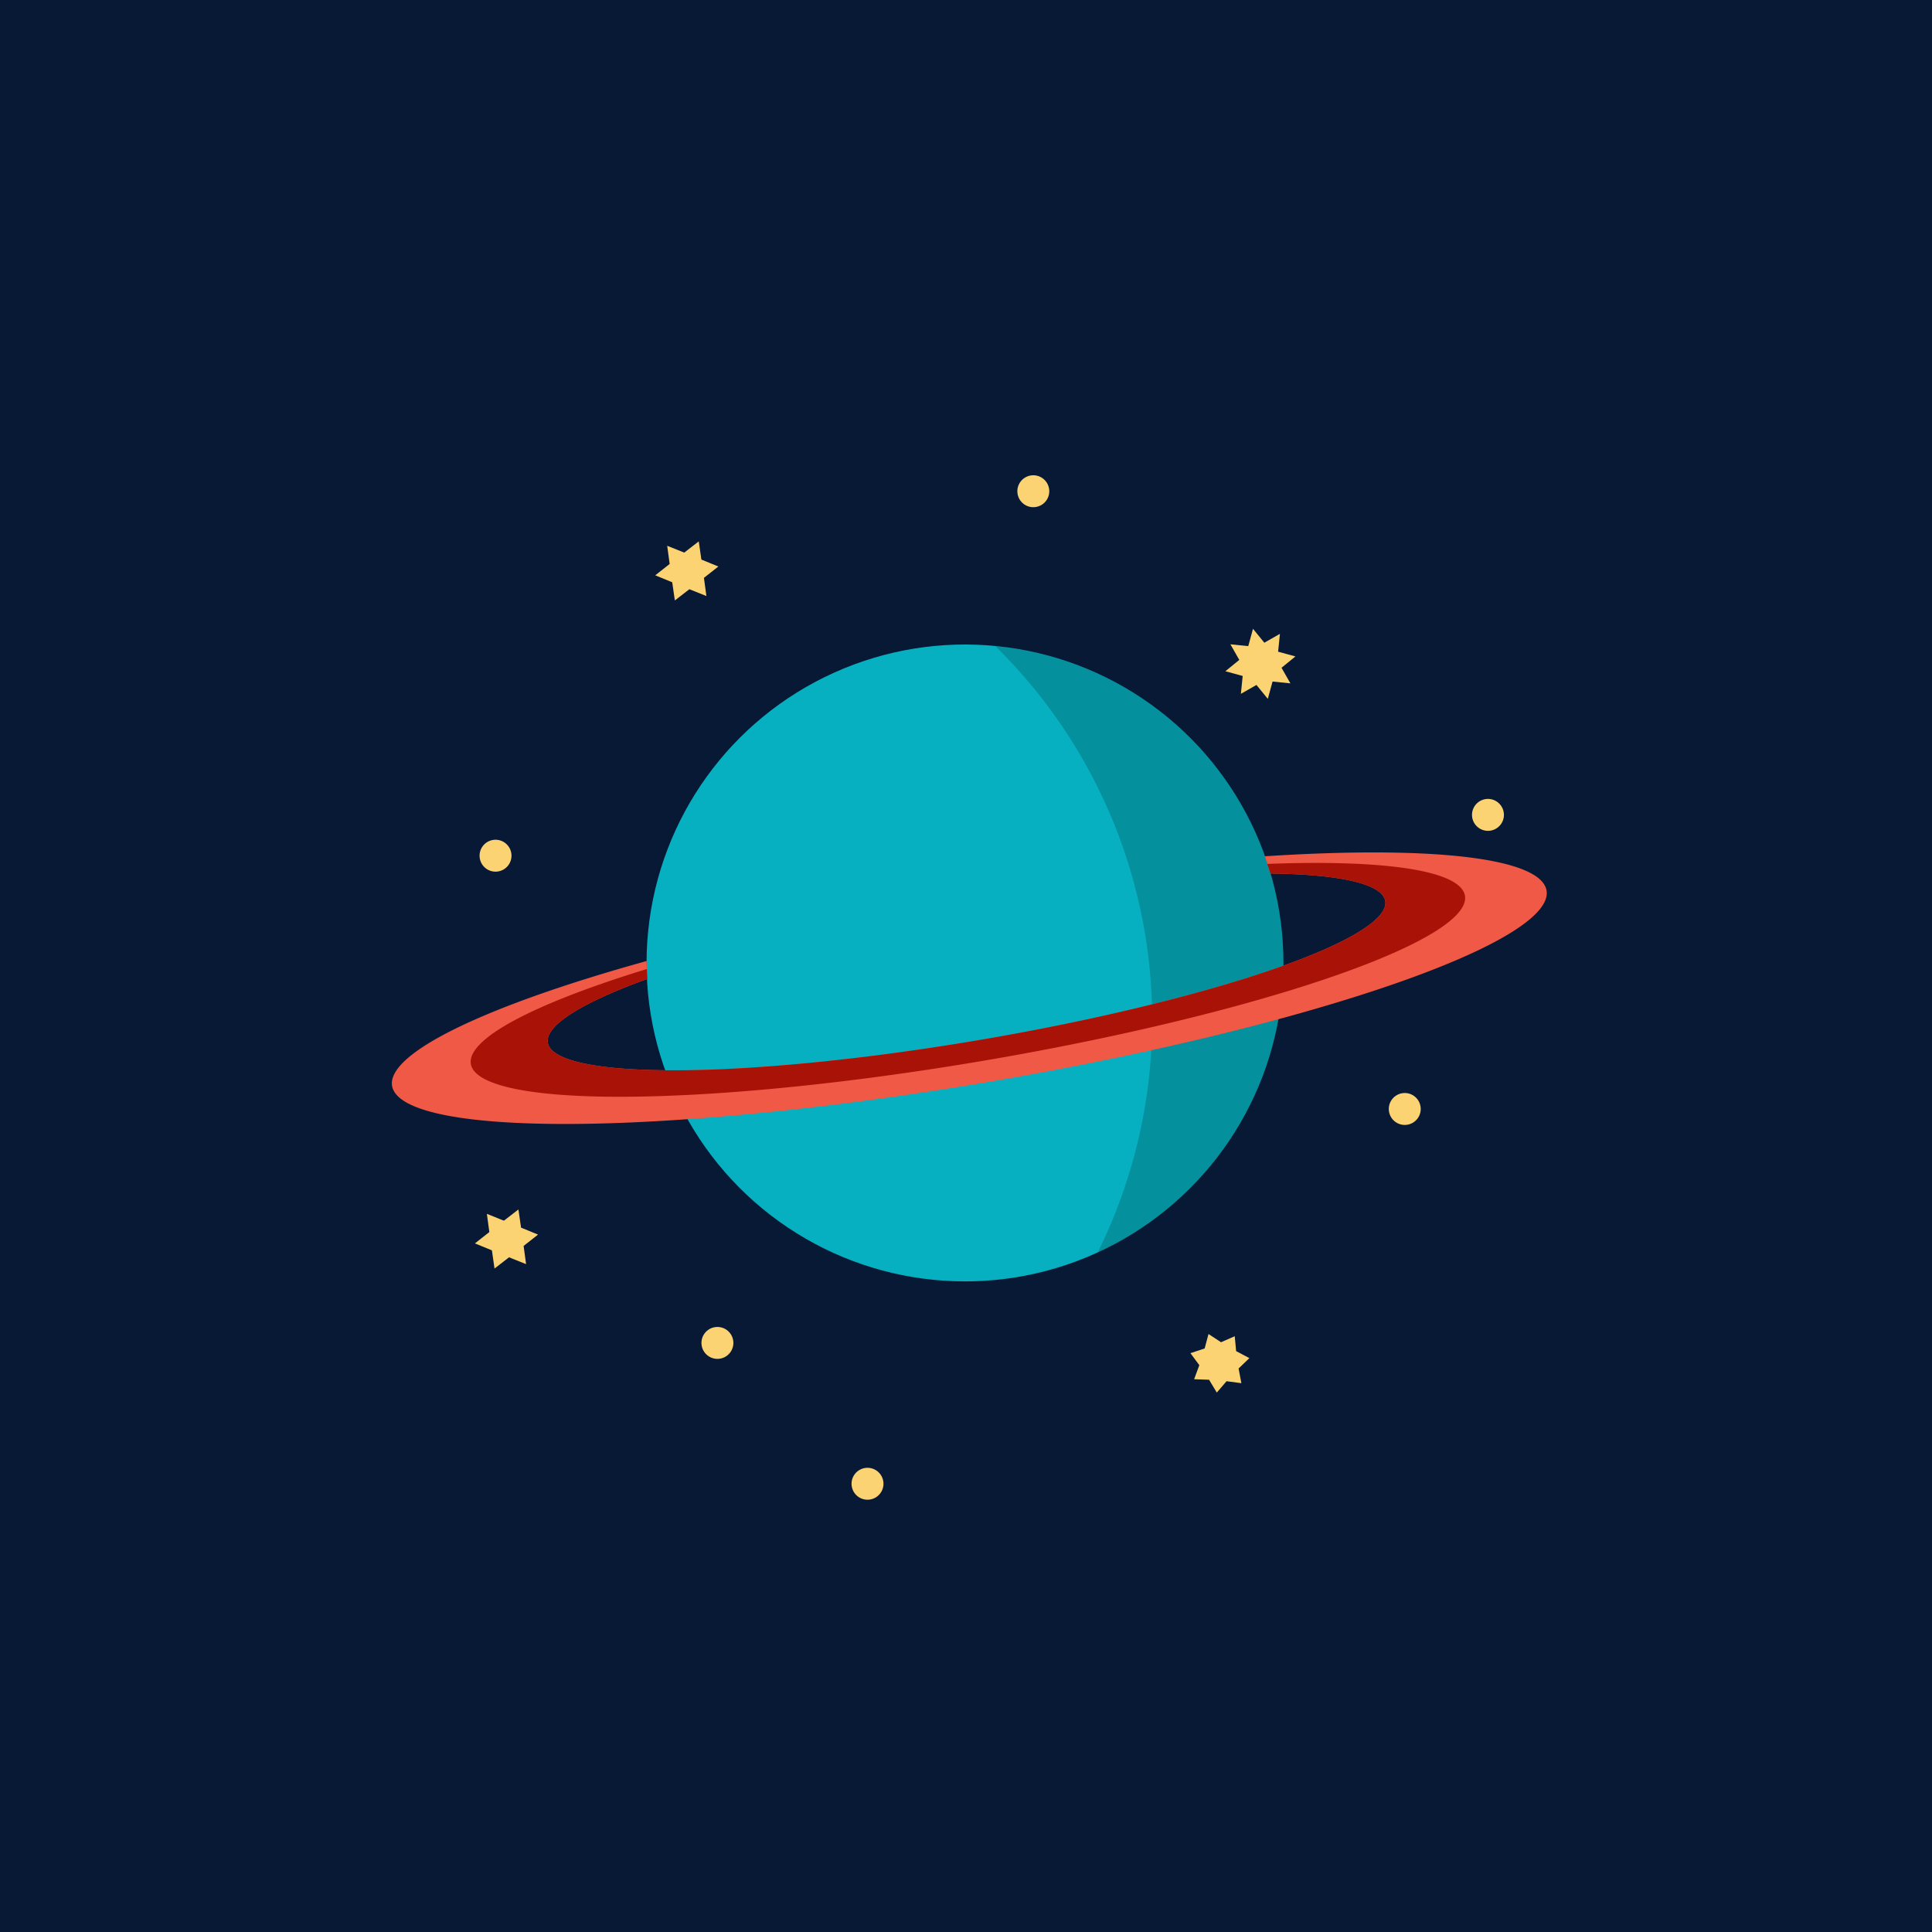 <?xml version="1.0" encoding="UTF-8" standalone="no"?>
<svg
   xmlns:dc="http://purl.org/dc/elements/1.1/"
   xmlns:cc="http://creativecommons.org/ns#"
   xmlns:rdf="http://www.w3.org/1999/02/22-rdf-syntax-ns#"
   xmlns:svg="http://www.w3.org/2000/svg"
   xmlns="http://www.w3.org/2000/svg"
   xmlns:sodipodi="http://sodipodi.sourceforge.net/DTD/sodipodi-0.dtd"
   xmlns:inkscape="http://www.inkscape.org/namespaces/inkscape"
   width="512"
   height="512"
   viewBox="0 0 135.467 135.467"
   version="1.1"
   id="svg8"
   inkscape:version="0.92.5 (2060ec1f9f, 2020-04-08)"
   sodipodi:docname="ml.docilealligator.infinityforreddit.svg"
   inkscape:export-filename="/home/reese/Pictures/icons/png/ml.docilealligator.infinityforreddit.png"
   inkscape:export-xdpi="28.659931"
   inkscape:export-ydpi="28.659931">
  <defs
     id="defs2" />
  <sodipodi:namedview
     id="base"
     pagecolor="#ffffff"
     bordercolor="#666666"
     borderopacity="1.0"
     inkscape:pageopacity="0.0"
     inkscape:pageshadow="2"
     inkscape:zoom="2.9122958"
     inkscape:cx="186.67652"
     inkscape:cy="262.44228"
     inkscape:document-units="mm"
     inkscape:current-layer="foreground"
     showgrid="false"
     fit-margin-top="0"
     fit-margin-left="0"
     fit-margin-right="0"
     fit-margin-bottom="0"
     inkscape:window-width="1892"
     inkscape:window-height="1000"
     inkscape:window-x="14"
     inkscape:window-y="66"
     inkscape:window-maximized="1"
     inkscape:snap-global="true"
     inkscape:snap-bbox="false"
     inkscape:bbox-paths="false"
     inkscape:bbox-nodes="true"
     inkscape:snap-bbox-edge-midpoints="true"
     inkscape:snap-bbox-midpoints="true"
     inkscape:snap-nodes="true"
     inkscape:snap-text-baseline="true"
     inkscape:snap-page="true"
     inkscape:snap-to-guides="true"
     inkscape:document-rotation="0"
     inkscape:object-nodes="false"
     units="px" />
  <g
     inkscape:groupmode="layer"
     id="background"
     inkscape:label="Background">
    <rect
       style="fill:#071935;fill-opacity:1;stroke-width:1.626;stroke-linecap:round;stroke-linejoin:round"
       id="rect16503"
       width="135.467"
       height="135.467"
       x="0"
       y="0"
       inkscape:label="space" />
    <g
       id="g1032"
       inkscape:label="stars"
       style="display:inline;fill:#fcd372;fill-opacity:1"
       transform="matrix(0.865,0,0,0.865,-276.624,-146.559)">
      <circle
         style="opacity:1;fill:#fcd372;fill-opacity:1;stroke-width:0.529;stroke-linecap:round"
         id="path983"
         cx="332.132"
         cy="276.2"
         r="1.294"
         transform="rotate(-6.187)" />
      <circle
         style="opacity:1;fill:#fcd372;fill-opacity:1;stroke-width:0.529;stroke-linecap:round"
         id="circle1005"
         cx="378.655"
         cy="251.526"
         r="1.294"
         transform="rotate(-6.187)" />
      <circle
         style="opacity:1;fill:#fcd372;fill-opacity:1;stroke-width:0.529;stroke-linecap:round"
         id="circle1007"
         cx="345.757"
         cy="317.402"
         r="1.294"
         transform="rotate(-6.187)" />
      <path
         id="path1017"
         style="opacity:1;fill:#fcd372;fill-opacity:1;stroke-width:0.455;stroke-linecap:round"
         inkscape:transform-center-x="0.54136132"
         inkscape:transform-center-y="-0.73246099"
         d="m 378.027,215.354 -1.169,0.92 0.2,1.474 -1.381,-0.553 -1.177,0.91 -0.212,-1.473 -1.377,-0.564 1.169,-0.92 -0.2,-1.474 1.381,0.553 1.177,-0.91 0.212,1.473 z"
         inkscape:connector-curvature="0" />
      <circle
         style="opacity:1;fill:#fcd372;fill-opacity:1;stroke-width:0.529;stroke-linecap:round"
         id="circle1032"
         cx="403.193"
         cy="304.554"
         r="1.294"
         transform="rotate(-6.187)" />
      <path
         sodipodi:type="star"
         style="opacity:1;fill:#fcd372;fill-opacity:1;fill-rule:nonzero;stroke:none;stroke-width:3.017;stroke-linecap:round;stroke-linejoin:round;stroke-miterlimit:4;stroke-dasharray:none;stroke-opacity:0.5"
         id="path9314"
         sodipodi:sides="8"
         sodipodi:cx="421.96542"
         sodipodi:cy="223.2431"
         sodipodi:r1="1.7412199"
         sodipodi:r2="2.9020331"
         sodipodi:arg1="0.84120607"
         sodipodi:arg2="1.2339052"
         inkscape:flatsided="false"
         inkscape:rounded="0"
         inkscape:randomized="0"
         d="m 423.126,224.541 -0.201,1.441 -1.056,-1 -1.161,0.876 -0.04,-1.454 -1.441,-0.201 1,-1.056 -0.876,-1.161 1.454,-0.04 0.201,-1.441 1.056,1 1.161,-0.876 0.04,1.454 1.441,0.201 -1,1.056 0.876,1.161 z"
         inkscape:transform-center-y="-1.9843894e-06"
         transform="rotate(7.373,421.965,223.243)" />
      <path
         sodipodi:type="star"
         style="opacity:1;fill:#fcd372;fill-opacity:1;fill-rule:nonzero;stroke:none;stroke-width:2.297;stroke-linecap:round;stroke-linejoin:round;stroke-miterlimit:4;stroke-dasharray:none;stroke-opacity:0.5"
         id="path9318"
         sodipodi:sides="7"
         sodipodi:cx="418.63733"
         sodipodi:cy="279.86554"
         sodipodi:r1="2.4583685"
         sodipodi:r2="1.6372734"
         sodipodi:arg1="0.75703698"
         sodipodi:arg2="1.2058359"
         inkscape:flatsided="false"
         inkscape:rounded="0"
         inkscape:randomized="0"
         d="m 420.424,281.554 -1.203,-0.159 -0.79,0.92 -0.626,-1.039 -1.212,-0.044 0.422,-1.137 -0.721,-0.975 1.152,-0.379 0.313,-1.172 1.015,0.665 1.111,-0.486 0.113,1.208 1.073,0.566 -0.874,0.841 z"
         inkscape:transform-center-x="-0.032138307"
         inkscape:transform-center-y="0.05376456" />
      <circle
         style="display:inline;opacity:1;fill:#fcd372;fill-opacity:1;stroke-width:0.529;stroke-linecap:round"
         id="circle1032-7"
         cx="356.622"
         cy="330.064"
         r="1.294"
         transform="rotate(-6.187)" />
      <circle
         transform="rotate(-6.187)"
         r="1.294"
         cy="281.58"
         cx="412.467"
         id="circle9409"
         style="display:inline;opacity:1;fill:#fcd372;fill-opacity:1;stroke-width:0.529;stroke-linecap:round" />
      <circle
         style="display:inline;opacity:1;fill:#fcd372;fill-opacity:1;stroke-width:0.529;stroke-linecap:round"
         id="circle9411"
         cx="345.518"
         cy="295.515"
         r="1.294"
         transform="rotate(-6.187)" />
      <circle
         transform="rotate(-6.187)"
         r="1.294"
         cy="304.956"
         cx="385.347"
         id="circle9413"
         style="display:inline;opacity:1;fill:#fcd372;fill-opacity:1;stroke-width:0.529;stroke-linecap:round" />
      <circle
         style="display:inline;opacity:1;fill:#fcd372;fill-opacity:1;stroke-width:0.529;stroke-linecap:round"
         id="circle9415"
         cx="369.415"
         cy="274.529"
         r="1.294"
         transform="rotate(-6.187)" />
      <path
         inkscape:connector-curvature="0"
         d="m 363.41,269.509 -1.169,0.92 0.2,1.474 -1.381,-0.553 -1.177,0.91 -0.212,-1.473 -1.377,-0.564 1.169,-0.92 -0.2,-1.474 1.381,0.553 1.177,-0.91 0.212,1.473 z"
         inkscape:transform-center-y="-0.73246099"
         inkscape:transform-center-x="0.54136132"
         style="opacity:1;fill:#fcd372;fill-opacity:1;stroke-width:0.455;stroke-linecap:round"
         id="path9417" />
    </g>
  </g>
  <g
     inkscape:label="Foreground"
     id="foreground"
     transform="matrix(0.726,0,0,0.726,346.094,377.41)"
     style="display:inline"
     inkscape:groupmode="layer">
    <g
       id="g9399"
       inkscape:label="planet"
       transform="matrix(1.3,-0.22,0.22,1.3,208.688,43.248)"
       style="display:inline">
      <circle
         inkscape:label="body"
         r="23.326"
         cx="-482.743"
         cy="-309.547"
         id="circle876"
         style="display:inline;fill:#06b0c1;fill-opacity:1;stroke:none;stroke-width:1.787;stroke-linecap:round;stroke-miterlimit:4;stroke-dasharray:none;stroke-opacity:1"
         transform="rotate(15.379)" />
      <path
         inkscape:connector-curvature="0"
         inkscape:label="shadow"
         d="m -377.175,-448.981 a 23.326,23.326 0 0 0 -0.139,-0.038 38.38,38.38 0 0 1 5.934,32.707 38.38,38.38 0 0 1 -5.935,12.349 23.326,23.326 0 0 0 16.445,-16.341 23.326,23.326 0 0 0 -16.304,-28.678 z"
         style="display:inline;opacity:0.18;fill:#000000;fill-opacity:1;stroke:none;stroke-width:1.787;stroke-linecap:round;stroke-miterlimit:4;stroke-dasharray:none;stroke-opacity:1"
         id="circle893" />
      <path
         inkscape:label="outer"
         style="opacity:1;fill:#f05945;fill-opacity:1;fill-rule:nonzero;stroke:none;stroke-width:2.828;stroke-linecap:round;stroke-linejoin:round;stroke-miterlimit:4;stroke-dasharray:none;stroke-opacity:0.5"
         d="m -360.411,-430.529 a 23.326,23.326 0 0 1 0.198,1.314 31.107,5.082 0 0 1 7.958,3.386 31.107,5.082 0 0 1 -31.107,5.082 31.107,5.082 0 0 1 -31.107,-5.082 31.107,5.082 0 0 1 7.971,-3.39 23.326,23.326 0 0 1 0.165,-1.301 42.885,7.007 0 0 0 -19.914,5.907 42.885,7.007 0 0 0 42.885,7.007 42.885,7.007 0 0 0 42.885,-7.007 42.885,7.007 0 0 0 -19.934,-5.916 z"
         id="path9336"
         inkscape:connector-curvature="0" />
      <path
         inkscape:label="inner"
         style="opacity:1;fill:#a91307;fill-opacity:1;fill-rule:nonzero;stroke:none;stroke-width:2.435;stroke-linecap:round;stroke-linejoin:round;stroke-miterlimit:4;stroke-dasharray:none;stroke-opacity:0.5"
         d="m -360.323,-429.946 a 23.326,23.326 0 0 1 0.11,0.731 31.107,5.082 0 0 1 7.958,3.386 31.107,5.082 0 0 1 -31.107,5.082 31.107,5.082 0 0 1 -31.107,-5.082 31.107,5.082 0 0 1 7.971,-3.39 23.326,23.326 0 0 1 0.087,-0.72 36.928,6.034 0 0 0 -13.879,4.706 36.928,6.034 0 0 0 36.928,6.034 36.928,6.034 0 0 0 36.928,-6.034 36.928,6.034 0 0 0 -13.889,-4.714 z"
         id="ellipse9342"
         inkscape:connector-curvature="0" />
    </g>
  </g>
</svg>
